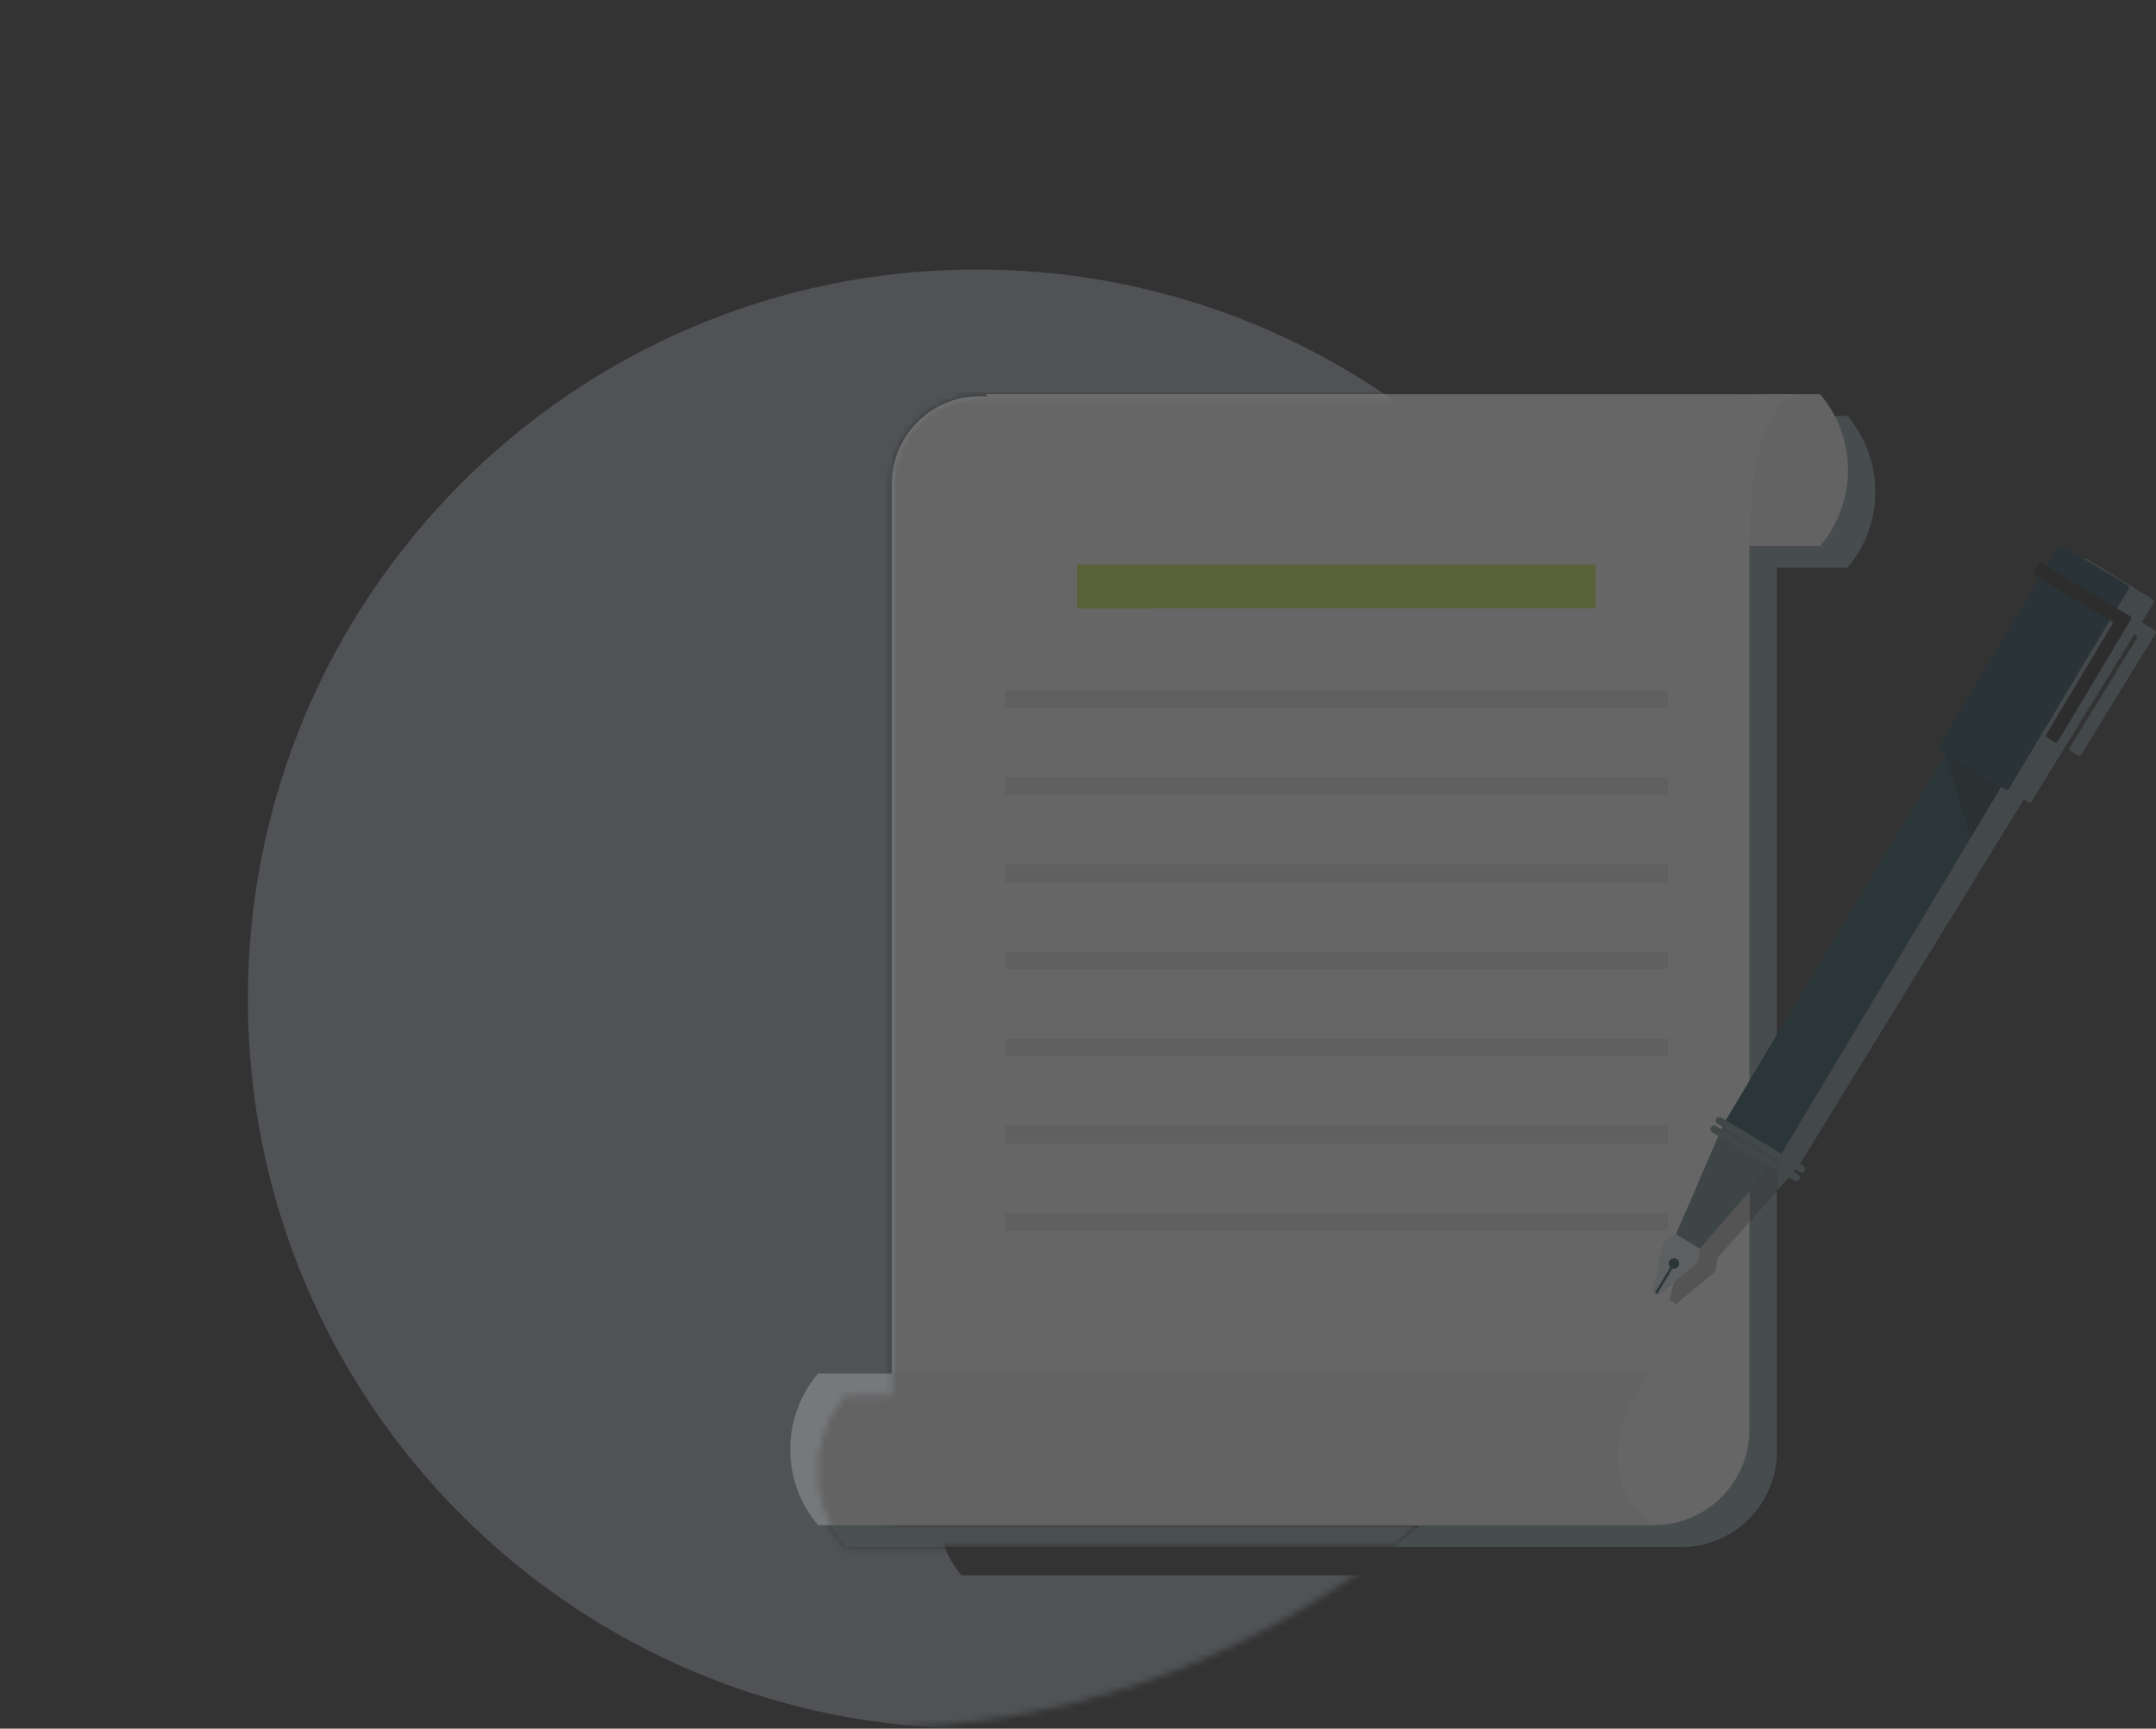 <svg width="328" height="263" viewBox="0 0 328 263" fill="none" xmlns="http://www.w3.org/2000/svg">
<rect x="0" y="0" width="328" height="263" fill="#333333" stroke="none"/>
<g opacity="0.25">
<path fill-rule="evenodd" clip-rule="evenodd" d="M255.773 235.364H211.977C213.359 234.288 214.723 233.182 216.06 232.053H251.614C259.654 232.053 266.171 225.53 266.171 217.483V185.867L266.979 184.951L266.989 184.94L270.33 181.159V220.794C270.33 228.84 263.812 235.364 255.773 235.364M266.171 164.395V83.373C266.171 83.373 265.915 69.534 269.675 63.283H281.063L281.159 63.399C286.671 70.02 286.671 79.637 281.159 86.258L281.063 86.374H270.327C270.328 86.573 270.33 86.684 270.33 86.684V157.452L266.171 164.395" fill="#839BA5"/>
<mask id="mask0_0_5203" style="mask-type:luminance" maskUnits="userSpaceOnUse" x="124" y="212" width="93" height="24">
<path fill-rule="evenodd" clip-rule="evenodd" d="M211.977 235.364H139.822C132.868 235.364 128.612 235.364 128.612 235.364L128.516 235.248C123.003 228.627 123.003 219.01 128.516 212.389L128.612 212.274H135.664V232.053H216.06C214.723 233.182 213.359 234.288 211.977 235.364Z" fill="white"/>
</mask>
<g mask="url(#mask0_0_5203)">
<path fill-rule="evenodd" clip-rule="evenodd" d="M211.977 235.364H139.822C132.868 235.364 128.612 235.364 128.612 235.364L128.516 235.248C123.003 228.627 123.003 219.01 128.516 212.389L128.612 212.274H135.664V232.053H216.06C214.723 233.182 213.359 234.288 211.977 235.364Z" fill="url(#paint0_radial_0_5203)"/>
</g>
<path fill-rule="evenodd" clip-rule="evenodd" d="M149.912 83.062H276.904L277 82.947C282.512 76.326 282.512 66.709 277 60.088L276.904 59.972H149.912L150.54 60.649C156.432 66.996 156.204 76.885 150.024 82.952L149.912 83.062Z" fill="#F2F2F2"/>
<path fill-rule="evenodd" clip-rule="evenodd" d="M251.614 232.053H135.664V73.666C135.664 66.275 141.651 60.283 149.035 60.283H262.472C262.472 60.283 274.245 59.583 274.007 60.283C265.748 60.445 266.171 83.373 266.171 83.373V217.483C266.171 225.53 259.654 232.053 251.614 232.053Z" fill="white"/>
<path fill-rule="evenodd" clip-rule="evenodd" d="M251.445 232.053C246.273 232.053 124.453 232.053 124.453 232.053L124.357 231.937C118.845 225.316 118.845 215.699 124.357 209.078L124.453 208.963H251.445L250.817 209.639C244.924 215.986 243.924 226.815 251.445 232.053C256.617 232.053 251.445 232.053 251.445 232.053Z" fill="#F2F2F2"/>
<path fill-rule="evenodd" clip-rule="evenodd" d="M163.875 92.541H242.766V85.897H163.875V92.541Z" fill="#C9EB49"/>
<path fill-rule="evenodd" clip-rule="evenodd" d="M152.896 107.724H253.744V105.025H152.896V107.724Z" fill="#E6E6E6"/>
<path fill-rule="evenodd" clip-rule="evenodd" d="M152.896 120.974H253.744V118.275H152.896V120.974Z" fill="#E6E6E6"/>
<path fill-rule="evenodd" clip-rule="evenodd" d="M152.896 134.225H253.744V131.526H152.896V134.225Z" fill="#E6E6E6"/>
<path fill-rule="evenodd" clip-rule="evenodd" d="M152.896 147.475H253.744V144.776H152.896V147.475Z" fill="#E6E6E6"/>
<path fill-rule="evenodd" clip-rule="evenodd" d="M152.896 160.725H253.744V158.026H152.896V160.725Z" fill="#E6E6E6"/>
<path fill-rule="evenodd" clip-rule="evenodd" d="M152.896 187.226H253.744V184.527H152.896V187.226Z" fill="#E6E6E6"/>
<path fill-rule="evenodd" clip-rule="evenodd" d="M152.896 173.976H253.744V171.277H152.896V173.976Z" fill="#E6E6E6"/>
<path fill-rule="evenodd" clip-rule="evenodd" d="M270.33 181.159V176.37L270.83 175.79L304.435 119.681L305.101 120.081C305.164 120.119 305.234 120.137 305.302 120.137C305.435 120.137 305.565 120.069 305.639 119.946L323.828 89.576C323.939 89.39 323.879 89.149 323.693 89.038L317.096 85.08C317.165 85.029 317.247 85.003 317.331 85.003C317.401 85.003 317.471 85.021 317.535 85.061L327.498 91.188C327.682 91.302 327.74 91.544 327.626 91.728L325.818 94.674L326.377 95.018L326.688 95.21L327.85 95.924C327.998 96.015 328.044 96.21 327.953 96.358L316.59 114.864C316.53 114.961 316.427 115.015 316.321 115.015C316.265 115.015 316.208 115 316.156 114.968L314.952 114.228C314.804 114.136 314.757 113.942 314.849 113.794L325.106 97.089C325.197 96.94 325.151 96.746 325.002 96.655L324.711 96.476L309.103 121.895C309.029 122.016 308.9 122.082 308.768 122.082C308.699 122.082 308.628 122.064 308.563 122.024L307.903 121.617L273.854 177.069L274.371 177.387C274.627 177.544 274.706 177.878 274.55 178.133L274.544 178.143C274.441 178.309 274.263 178.401 274.081 178.401C273.985 178.401 273.887 178.375 273.798 178.321L273.175 177.937L272.88 178.271L273.569 178.694C273.824 178.851 273.904 179.185 273.747 179.44L273.741 179.45C273.639 179.616 273.461 179.708 273.279 179.708C273.182 179.708 273.084 179.682 272.996 179.628L272.144 179.104L270.33 181.159Z" fill="#72868F"/>
<path fill-rule="evenodd" clip-rule="evenodd" d="M266.171 185.867V181.194L270.33 176.37V181.159L266.989 184.94L266.979 184.951L266.171 185.867Z" fill="#5F7077"/>
<path fill-rule="evenodd" clip-rule="evenodd" d="M254.977 198.403L254.014 197.81L255.76 190.387L257.681 189.178L261.078 181.583L264.213 183.464L266.171 181.194V185.867L261.287 191.395L260.969 193.484L254.977 198.403Z" fill="#B8B8B8"/>
<path fill-rule="evenodd" clip-rule="evenodd" d="M264.213 183.464L258.365 179.955L262.354 170.768L300.326 107.368L308.774 112.437L270.83 175.79L264.213 183.464Z" fill="#153E49"/>
<path fill-rule="evenodd" clip-rule="evenodd" d="M305.101 120.081L295.071 114.063C294.886 113.952 294.825 113.711 294.937 113.525L313.126 83.155C313.238 82.969 313.478 82.909 313.664 83.02L323.693 89.038C323.879 89.149 323.939 89.39 323.828 89.576L305.638 119.946C305.527 120.132 305.286 120.192 305.101 120.081Z" fill="#113542"/>
<path fill-rule="evenodd" clip-rule="evenodd" d="M322.928 93.068L322.615 92.88L310.679 85.718C310.53 85.629 310.336 85.677 310.246 85.827L309.484 87.099C309.395 87.248 309.443 87.442 309.593 87.532L321.258 94.531C321.408 94.621 321.457 94.815 321.367 94.964L311.295 111.781C311.205 111.931 311.254 112.125 311.403 112.214L312.615 112.941C312.764 113.031 312.958 112.982 313.047 112.833L324.206 94.202C324.296 94.053 324.247 93.859 324.097 93.769L322.928 93.068Z" fill="#1A1A1A"/>
<path fill-rule="evenodd" clip-rule="evenodd" d="M258.593 189.971L254.961 187.793L262.355 170.766L270.804 175.835L258.593 189.971Z" fill="#5D7A7F"/>
<path fill-rule="evenodd" clip-rule="evenodd" d="M258.593 189.971L254.962 187.793L253.055 189.023L251.391 196.465L252.36 197.046L258.297 192.062L258.593 189.971Z" fill="#DAE7E8"/>
<path fill-rule="evenodd" clip-rule="evenodd" d="M270.959 176.759L261.278 170.95C261.021 170.796 260.938 170.463 261.091 170.206L261.097 170.196C261.251 169.94 261.584 169.856 261.84 170.01L271.521 175.818C271.778 175.972 271.861 176.306 271.708 176.563L271.702 176.572C271.548 176.829 271.215 176.913 270.959 176.759Z" fill="#688689"/>
<path fill-rule="evenodd" clip-rule="evenodd" d="M270.17 178.074L260.49 172.266C260.233 172.112 260.149 171.778 260.303 171.522L260.309 171.512C260.463 171.255 260.796 171.172 261.052 171.326L270.734 177.134C270.99 177.288 271.073 177.621 270.92 177.878L270.914 177.888C270.76 178.145 270.427 178.228 270.17 178.074Z" fill="#688689"/>
<path fill-rule="evenodd" clip-rule="evenodd" d="M255.345 192.642C255.12 193.019 254.632 193.141 254.255 192.915C253.879 192.69 253.757 192.201 253.982 191.824C254.208 191.448 254.696 191.325 255.072 191.551C255.449 191.777 255.571 192.266 255.345 192.642Z" fill="#153E49"/>
<path fill-rule="evenodd" clip-rule="evenodd" d="M252.098 196.889L251.77 196.692L254.302 192.463L254.631 192.66L252.098 196.889Z" fill="#153E49"/>
<path fill-rule="evenodd" clip-rule="evenodd" d="M299.764 127.481L304.435 119.681L299.764 127.481Z" fill="#526167"/>
<path fill-rule="evenodd" clip-rule="evenodd" d="M299.764 127.481L295.987 114.613L304.436 119.681L299.764 127.481Z" fill="#0F2D35"/>
<path fill-rule="evenodd" clip-rule="evenodd" d="M300.764 117.479L295.987 114.613L300.764 117.479Z" fill="#0C2630"/>
<path fill-rule="evenodd" clip-rule="evenodd" d="M163.875 92.541H175.007V85.897H163.875V92.541Z" fill="#C9EB49"/>
</g>
<mask id="mask1_0_5203" style="mask-type:luminance" maskUnits="userSpaceOnUse" x="0" y="0" width="242" height="263">
<path fill-rule="evenodd" clip-rule="evenodd" d="M131.386 263C58.823 263 0 204.125 0 131.5C0 58.875 58.823 0 131.386 0C177.725 0 218.464 24.014 241.855 60.283H149.035C141.651 60.283 135.664 66.275 135.664 73.666V212.274H128.612L128.516 212.389C123.004 219.01 123.004 228.627 128.516 235.248L128.612 235.364C128.612 235.364 132.869 235.364 139.823 235.364H211.977C189.724 252.685 161.759 263 131.386 263Z" fill="white"/>
</mask>
<g mask="url(#mask1_0_5203)">
<path opacity="0.2" fill-rule="evenodd" clip-rule="evenodd" d="M148.608 263C87.357 263 37.704 213.304 37.704 152C37.704 90.696 87.357 41 148.608 41C187.723 41 222.111 61.27 241.855 91.885H163.505C157.272 91.885 152.219 96.943 152.219 103.182V220.182H146.266L146.185 220.279C141.532 225.868 141.532 233.986 146.185 239.575L146.266 239.672C146.266 239.672 149.859 239.672 155.729 239.672H216.635C197.851 254.293 174.245 263 148.608 263Z" fill="#C6CEDD"/>
</g>
<defs>
<radialGradient id="paint0_radial_0_5203" cx="0" cy="0" r="1" gradientUnits="userSpaceOnUse" gradientTransform="translate(131.386 131.5) scale(131.386 33.091)">
<stop stop-color="#839BA5"/>
<stop offset="1" stop-color="#8EA2AA"/>
</radialGradient>
</defs>
</svg>
